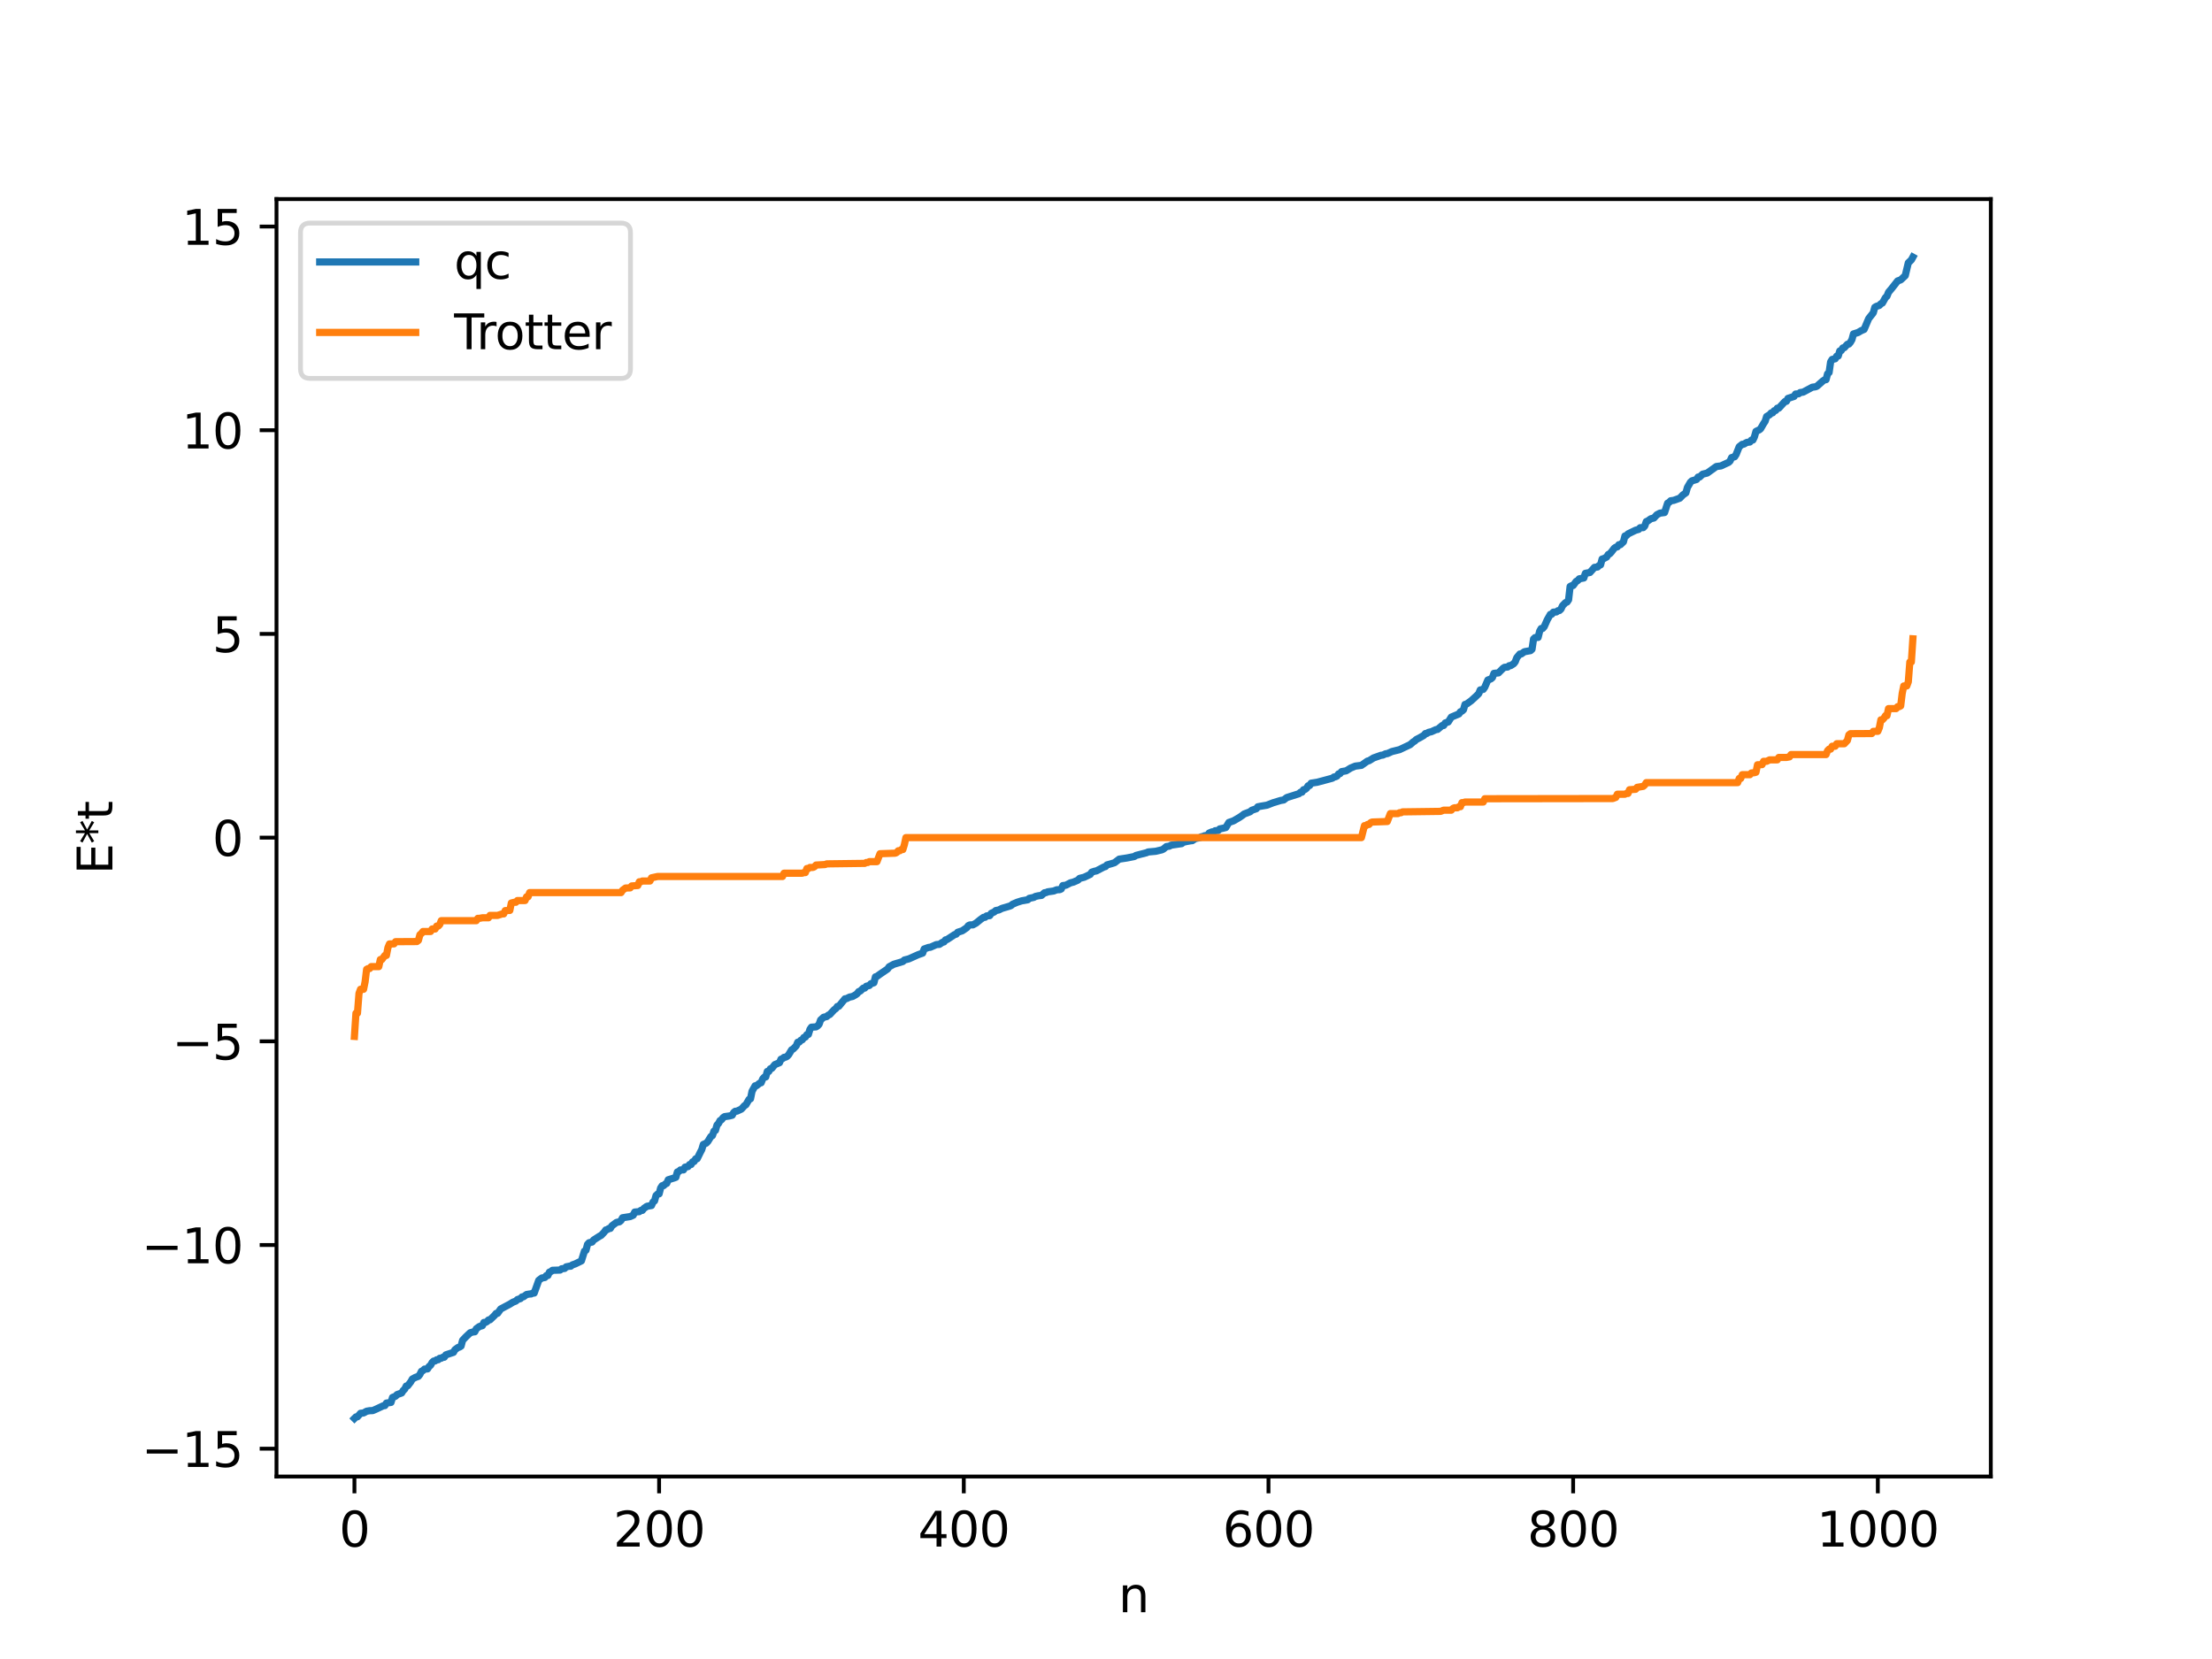 <?xml version="1.0" encoding="utf-8" standalone="no"?>
<!DOCTYPE svg PUBLIC "-//W3C//DTD SVG 1.1//EN"
  "http://www.w3.org/Graphics/SVG/1.1/DTD/svg11.dtd">
<svg xmlns:xlink="http://www.w3.org/1999/xlink" width="460.8pt" height="345.6pt" viewBox="0 0 460.8 345.6" xmlns="http://www.w3.org/2000/svg" version="1.1">
 <defs>
  <style type="text/css">*{stroke-linejoin: round; stroke-linecap: butt}</style>
 </defs>
 <g id="figure_1">
  <g id="patch_1">
   <path d="M 0 345.6 
L 460.8 345.6 
L 460.8 0 
L 0 0 
z
" style="fill: #ffffff"/>
  </g>
  <g id="axes_1">
   <g id="patch_2">
    <path d="M 57.6 307.584 
L 414.72 307.584 
L 414.72 41.472 
L 57.6 41.472 
z
" style="fill: #ffffff"/>
   </g>
   <g id="matplotlib.axis_1">
    <g id="xtick_1">
     <g id="line2d_1">
      <defs>
       <path id="m402dec55e1" d="M 0 0 
L 0 3.5 
" style="stroke: #000000; stroke-width: 0.8"/>
      </defs>
      <g>
       <use xlink:href="#m402dec55e1" x="73.833" y="307.584" style="stroke: #000000; stroke-width: 0.8"/>
      </g>
     </g>
     <g id="text_1">
      <!-- 0 -->
      <g transform="translate(70.651 322.182) scale(0.1 -0.1)">
       <defs>
        <path id="DejaVuSans-30" d="M 2034 4250 
Q 1547 4250 1301 3770 
Q 1056 3291 1056 2328 
Q 1056 1369 1301 889 
Q 1547 409 2034 409 
Q 2525 409 2770 889 
Q 3016 1369 3016 2328 
Q 3016 3291 2770 3770 
Q 2525 4250 2034 4250 
z
M 2034 4750 
Q 2819 4750 3233 4129 
Q 3647 3509 3647 2328 
Q 3647 1150 3233 529 
Q 2819 -91 2034 -91 
Q 1250 -91 836 529 
Q 422 1150 422 2328 
Q 422 3509 836 4129 
Q 1250 4750 2034 4750 
z
" transform="scale(0.016)"/>
       </defs>
       <use xlink:href="#DejaVuSans-30"/>
      </g>
     </g>
    </g>
    <g id="xtick_2">
     <g id="line2d_2">
      <g>
       <use xlink:href="#m402dec55e1" x="137.304" y="307.584" style="stroke: #000000; stroke-width: 0.8"/>
      </g>
     </g>
     <g id="text_2">
      <!-- 200 -->
      <g transform="translate(127.76 322.182) scale(0.1 -0.1)">
       <defs>
        <path id="DejaVuSans-32" d="M 1228 531 
L 3431 531 
L 3431 0 
L 469 0 
L 469 531 
Q 828 903 1448 1529 
Q 2069 2156 2228 2338 
Q 2531 2678 2651 2914 
Q 2772 3150 2772 3378 
Q 2772 3750 2511 3984 
Q 2250 4219 1831 4219 
Q 1534 4219 1204 4116 
Q 875 4013 500 3803 
L 500 4441 
Q 881 4594 1212 4672 
Q 1544 4750 1819 4750 
Q 2544 4750 2975 4387 
Q 3406 4025 3406 3419 
Q 3406 3131 3298 2873 
Q 3191 2616 2906 2266 
Q 2828 2175 2409 1742 
Q 1991 1309 1228 531 
z
" transform="scale(0.016)"/>
       </defs>
       <use xlink:href="#DejaVuSans-32"/>
       <use xlink:href="#DejaVuSans-30" x="63.623"/>
       <use xlink:href="#DejaVuSans-30" x="127.246"/>
      </g>
     </g>
    </g>
    <g id="xtick_3">
     <g id="line2d_3">
      <g>
       <use xlink:href="#m402dec55e1" x="200.775" y="307.584" style="stroke: #000000; stroke-width: 0.8"/>
      </g>
     </g>
     <g id="text_3">
      <!-- 400 -->
      <g transform="translate(191.231 322.182) scale(0.1 -0.1)">
       <defs>
        <path id="DejaVuSans-34" d="M 2419 4116 
L 825 1625 
L 2419 1625 
L 2419 4116 
z
M 2253 4666 
L 3047 4666 
L 3047 1625 
L 3713 1625 
L 3713 1100 
L 3047 1100 
L 3047 0 
L 2419 0 
L 2419 1100 
L 313 1100 
L 313 1709 
L 2253 4666 
z
" transform="scale(0.016)"/>
       </defs>
       <use xlink:href="#DejaVuSans-34"/>
       <use xlink:href="#DejaVuSans-30" x="63.623"/>
       <use xlink:href="#DejaVuSans-30" x="127.246"/>
      </g>
     </g>
    </g>
    <g id="xtick_4">
     <g id="line2d_4">
      <g>
       <use xlink:href="#m402dec55e1" x="264.246" y="307.584" style="stroke: #000000; stroke-width: 0.8"/>
      </g>
     </g>
     <g id="text_4">
      <!-- 600 -->
      <g transform="translate(254.702 322.182) scale(0.1 -0.1)">
       <defs>
        <path id="DejaVuSans-36" d="M 2113 2584 
Q 1688 2584 1439 2293 
Q 1191 2003 1191 1497 
Q 1191 994 1439 701 
Q 1688 409 2113 409 
Q 2538 409 2786 701 
Q 3034 994 3034 1497 
Q 3034 2003 2786 2293 
Q 2538 2584 2113 2584 
z
M 3366 4563 
L 3366 3988 
Q 3128 4100 2886 4159 
Q 2644 4219 2406 4219 
Q 1781 4219 1451 3797 
Q 1122 3375 1075 2522 
Q 1259 2794 1537 2939 
Q 1816 3084 2150 3084 
Q 2853 3084 3261 2657 
Q 3669 2231 3669 1497 
Q 3669 778 3244 343 
Q 2819 -91 2113 -91 
Q 1303 -91 875 529 
Q 447 1150 447 2328 
Q 447 3434 972 4092 
Q 1497 4750 2381 4750 
Q 2619 4750 2861 4703 
Q 3103 4656 3366 4563 
z
" transform="scale(0.016)"/>
       </defs>
       <use xlink:href="#DejaVuSans-36"/>
       <use xlink:href="#DejaVuSans-30" x="63.623"/>
       <use xlink:href="#DejaVuSans-30" x="127.246"/>
      </g>
     </g>
    </g>
    <g id="xtick_5">
     <g id="line2d_5">
      <g>
       <use xlink:href="#m402dec55e1" x="327.717" y="307.584" style="stroke: #000000; stroke-width: 0.8"/>
      </g>
     </g>
     <g id="text_5">
      <!-- 800 -->
      <g transform="translate(318.173 322.182) scale(0.1 -0.1)">
       <defs>
        <path id="DejaVuSans-38" d="M 2034 2216 
Q 1584 2216 1326 1975 
Q 1069 1734 1069 1313 
Q 1069 891 1326 650 
Q 1584 409 2034 409 
Q 2484 409 2743 651 
Q 3003 894 3003 1313 
Q 3003 1734 2745 1975 
Q 2488 2216 2034 2216 
z
M 1403 2484 
Q 997 2584 770 2862 
Q 544 3141 544 3541 
Q 544 4100 942 4425 
Q 1341 4750 2034 4750 
Q 2731 4750 3128 4425 
Q 3525 4100 3525 3541 
Q 3525 3141 3298 2862 
Q 3072 2584 2669 2484 
Q 3125 2378 3379 2068 
Q 3634 1759 3634 1313 
Q 3634 634 3220 271 
Q 2806 -91 2034 -91 
Q 1263 -91 848 271 
Q 434 634 434 1313 
Q 434 1759 690 2068 
Q 947 2378 1403 2484 
z
M 1172 3481 
Q 1172 3119 1398 2916 
Q 1625 2713 2034 2713 
Q 2441 2713 2670 2916 
Q 2900 3119 2900 3481 
Q 2900 3844 2670 4047 
Q 2441 4250 2034 4250 
Q 1625 4250 1398 4047 
Q 1172 3844 1172 3481 
z
" transform="scale(0.016)"/>
       </defs>
       <use xlink:href="#DejaVuSans-38"/>
       <use xlink:href="#DejaVuSans-30" x="63.623"/>
       <use xlink:href="#DejaVuSans-30" x="127.246"/>
      </g>
     </g>
    </g>
    <g id="xtick_6">
     <g id="line2d_6">
      <g>
       <use xlink:href="#m402dec55e1" x="391.188" y="307.584" style="stroke: #000000; stroke-width: 0.8"/>
      </g>
     </g>
     <g id="text_6">
      <!-- 1000 -->
      <g transform="translate(378.463 322.182) scale(0.1 -0.1)">
       <defs>
        <path id="DejaVuSans-31" d="M 794 531 
L 1825 531 
L 1825 4091 
L 703 3866 
L 703 4441 
L 1819 4666 
L 2450 4666 
L 2450 531 
L 3481 531 
L 3481 0 
L 794 0 
L 794 531 
z
" transform="scale(0.016)"/>
       </defs>
       <use xlink:href="#DejaVuSans-31"/>
       <use xlink:href="#DejaVuSans-30" x="63.623"/>
       <use xlink:href="#DejaVuSans-30" x="127.246"/>
       <use xlink:href="#DejaVuSans-30" x="190.869"/>
      </g>
     </g>
    </g>
    <g id="text_7">
     <!-- n -->
     <g transform="translate(232.991 335.861) scale(0.1 -0.1)">
      <defs>
       <path id="DejaVuSans-6e" d="M 3513 2113 
L 3513 0 
L 2938 0 
L 2938 2094 
Q 2938 2591 2744 2837 
Q 2550 3084 2163 3084 
Q 1697 3084 1428 2787 
Q 1159 2491 1159 1978 
L 1159 0 
L 581 0 
L 581 3500 
L 1159 3500 
L 1159 2956 
Q 1366 3272 1645 3428 
Q 1925 3584 2291 3584 
Q 2894 3584 3203 3211 
Q 3513 2838 3513 2113 
z
" transform="scale(0.016)"/>
      </defs>
      <use xlink:href="#DejaVuSans-6e"/>
     </g>
    </g>
   </g>
   <g id="matplotlib.axis_2">
    <g id="ytick_1">
     <g id="line2d_7">
      <defs>
       <path id="m5bd409debe" d="M 0 0 
L -3.5 0 
" style="stroke: #000000; stroke-width: 0.8"/>
      </defs>
      <g>
       <use xlink:href="#m5bd409debe" x="57.6" y="301.789" style="stroke: #000000; stroke-width: 0.8"/>
      </g>
     </g>
     <g id="text_8">
      <!-- −15 -->
      <g transform="translate(29.495 305.588) scale(0.1 -0.1)">
       <defs>
        <path id="DejaVuSans-2212" d="M 678 2272 
L 4684 2272 
L 4684 1741 
L 678 1741 
L 678 2272 
z
" transform="scale(0.016)"/>
        <path id="DejaVuSans-35" d="M 691 4666 
L 3169 4666 
L 3169 4134 
L 1269 4134 
L 1269 2991 
Q 1406 3038 1543 3061 
Q 1681 3084 1819 3084 
Q 2600 3084 3056 2656 
Q 3513 2228 3513 1497 
Q 3513 744 3044 326 
Q 2575 -91 1722 -91 
Q 1428 -91 1123 -41 
Q 819 9 494 109 
L 494 744 
Q 775 591 1075 516 
Q 1375 441 1709 441 
Q 2250 441 2565 725 
Q 2881 1009 2881 1497 
Q 2881 1984 2565 2268 
Q 2250 2553 1709 2553 
Q 1456 2553 1204 2497 
Q 953 2441 691 2322 
L 691 4666 
z
" transform="scale(0.016)"/>
       </defs>
       <use xlink:href="#DejaVuSans-2212"/>
       <use xlink:href="#DejaVuSans-31" x="83.789"/>
       <use xlink:href="#DejaVuSans-35" x="147.412"/>
      </g>
     </g>
    </g>
    <g id="ytick_2">
     <g id="line2d_8">
      <g>
       <use xlink:href="#m5bd409debe" x="57.6" y="259.356" style="stroke: #000000; stroke-width: 0.8"/>
      </g>
     </g>
     <g id="text_9">
      <!-- −10 -->
      <g transform="translate(29.495 263.156) scale(0.1 -0.1)">
       <use xlink:href="#DejaVuSans-2212"/>
       <use xlink:href="#DejaVuSans-31" x="83.789"/>
       <use xlink:href="#DejaVuSans-30" x="147.412"/>
      </g>
     </g>
    </g>
    <g id="ytick_3">
     <g id="line2d_9">
      <g>
       <use xlink:href="#m5bd409debe" x="57.6" y="216.923" style="stroke: #000000; stroke-width: 0.8"/>
      </g>
     </g>
     <g id="text_10">
      <!-- −5 -->
      <g transform="translate(35.858 220.723) scale(0.1 -0.1)">
       <use xlink:href="#DejaVuSans-2212"/>
       <use xlink:href="#DejaVuSans-35" x="83.789"/>
      </g>
     </g>
    </g>
    <g id="ytick_4">
     <g id="line2d_10">
      <g>
       <use xlink:href="#m5bd409debe" x="57.6" y="174.491" style="stroke: #000000; stroke-width: 0.8"/>
      </g>
     </g>
     <g id="text_11">
      <!-- 0 -->
      <g transform="translate(44.237 178.29) scale(0.1 -0.1)">
       <use xlink:href="#DejaVuSans-30"/>
      </g>
     </g>
    </g>
    <g id="ytick_5">
     <g id="line2d_11">
      <g>
       <use xlink:href="#m5bd409debe" x="57.6" y="132.058" style="stroke: #000000; stroke-width: 0.8"/>
      </g>
     </g>
     <g id="text_12">
      <!-- 5 -->
      <g transform="translate(44.237 135.857) scale(0.1 -0.1)">
       <use xlink:href="#DejaVuSans-35"/>
      </g>
     </g>
    </g>
    <g id="ytick_6">
     <g id="line2d_12">
      <g>
       <use xlink:href="#m5bd409debe" x="57.6" y="89.625" style="stroke: #000000; stroke-width: 0.8"/>
      </g>
     </g>
     <g id="text_13">
      <!-- 10 -->
      <g transform="translate(37.875 93.424) scale(0.1 -0.1)">
       <use xlink:href="#DejaVuSans-31"/>
       <use xlink:href="#DejaVuSans-30" x="63.623"/>
      </g>
     </g>
    </g>
    <g id="ytick_7">
     <g id="line2d_13">
      <g>
       <use xlink:href="#m5bd409debe" x="57.6" y="47.192" style="stroke: #000000; stroke-width: 0.8"/>
      </g>
     </g>
     <g id="text_14">
      <!-- 15 -->
      <g transform="translate(37.875 50.991) scale(0.1 -0.1)">
       <use xlink:href="#DejaVuSans-31"/>
       <use xlink:href="#DejaVuSans-35" x="63.623"/>
      </g>
     </g>
    </g>
    <g id="text_15">
     <!-- E*t -->
     <g transform="translate(23.416 182.148) rotate(-90) scale(0.1 -0.1)">
      <defs>
       <path id="DejaVuSans-45" d="M 628 4666 
L 3578 4666 
L 3578 4134 
L 1259 4134 
L 1259 2753 
L 3481 2753 
L 3481 2222 
L 1259 2222 
L 1259 531 
L 3634 531 
L 3634 0 
L 628 0 
L 628 4666 
z
" transform="scale(0.016)"/>
       <path id="DejaVuSans-2a" d="M 3009 3897 
L 1888 3291 
L 3009 2681 
L 2828 2375 
L 1778 3009 
L 1778 1831 
L 1422 1831 
L 1422 3009 
L 372 2375 
L 191 2681 
L 1313 3291 
L 191 3897 
L 372 4206 
L 1422 3572 
L 1422 4750 
L 1778 4750 
L 1778 3572 
L 2828 4206 
L 3009 3897 
z
" transform="scale(0.016)"/>
       <path id="DejaVuSans-74" d="M 1172 4494 
L 1172 3500 
L 2356 3500 
L 2356 3053 
L 1172 3053 
L 1172 1153 
Q 1172 725 1289 603 
Q 1406 481 1766 481 
L 2356 481 
L 2356 0 
L 1766 0 
Q 1100 0 847 248 
Q 594 497 594 1153 
L 594 3053 
L 172 3053 
L 172 3500 
L 594 3500 
L 594 4494 
L 1172 4494 
z
" transform="scale(0.016)"/>
      </defs>
      <use xlink:href="#DejaVuSans-45"/>
      <use xlink:href="#DejaVuSans-2a" x="63.184"/>
      <use xlink:href="#DejaVuSans-74" x="113.184"/>
     </g>
    </g>
   </g>
   <g id="line2d_14">
    <path d="M 73.833 295.488 
L 74.15 295.171 
L 74.467 295.142 
L 75.102 294.417 
L 75.737 294.344 
L 76.372 293.985 
L 77.006 293.874 
L 77.641 293.852 
L 78.276 293.581 
L 79.862 292.84 
L 80.18 292.81 
L 80.497 292.288 
L 81.449 292.15 
L 81.767 291.115 
L 82.401 290.86 
L 82.719 290.519 
L 83.671 290.182 
L 83.988 289.679 
L 84.305 289.387 
L 84.623 288.741 
L 84.94 288.679 
L 85.575 287.854 
L 85.892 287.285 
L 86.527 286.941 
L 87.162 286.711 
L 87.479 286.309 
L 87.796 285.671 
L 88.114 285.524 
L 88.431 285.207 
L 89.066 285.166 
L 89.383 284.659 
L 89.7 284.405 
L 90.018 283.83 
L 90.335 283.538 
L 90.653 283.502 
L 90.97 283.265 
L 91.287 283.258 
L 91.605 282.953 
L 91.922 282.944 
L 92.239 282.742 
L 92.557 282.732 
L 92.874 282.246 
L 94.461 281.721 
L 94.778 281.17 
L 95.413 280.706 
L 95.73 280.619 
L 96.048 280.413 
L 96.365 279.217 
L 97 278.538 
L 97.952 277.638 
L 98.586 277.458 
L 98.904 277.437 
L 99.221 276.804 
L 99.856 276.34 
L 100.491 276.157 
L 100.808 275.487 
L 101.125 275.482 
L 101.443 275.319 
L 101.76 274.975 
L 102.077 274.936 
L 103.029 274.022 
L 103.347 273.613 
L 103.664 273.583 
L 104.299 272.688 
L 106.203 271.677 
L 106.838 271.279 
L 107.472 271.03 
L 107.79 270.721 
L 108.424 270.519 
L 108.742 270.171 
L 109.059 270.136 
L 109.694 269.671 
L 110.329 269.564 
L 110.646 269.55 
L 110.963 269.376 
L 111.281 269.369 
L 112.233 266.714 
L 112.867 266.234 
L 113.502 266.127 
L 113.82 265.731 
L 114.137 265.71 
L 114.454 265.008 
L 114.772 264.888 
L 115.089 264.627 
L 116.676 264.576 
L 116.993 264.313 
L 117.628 264.238 
L 117.945 263.908 
L 118.58 263.78 
L 118.897 263.769 
L 119.215 263.508 
L 119.849 263.285 
L 121.119 262.665 
L 121.753 260.63 
L 122.071 260.451 
L 122.388 259.235 
L 122.705 258.886 
L 123.34 258.743 
L 123.658 258.318 
L 124.927 257.506 
L 125.244 257.341 
L 125.879 256.674 
L 126.196 256.219 
L 126.514 256.146 
L 126.831 255.922 
L 127.148 255.895 
L 127.466 255.368 
L 128.418 254.655 
L 129.053 254.518 
L 129.37 254.249 
L 129.687 253.682 
L 131.274 253.434 
L 131.909 253.154 
L 132.226 252.494 
L 133.178 252.407 
L 133.496 252.15 
L 133.813 252.144 
L 134.13 251.737 
L 134.765 251.294 
L 135.4 251.184 
L 135.717 251.132 
L 136.034 250.408 
L 136.352 250.176 
L 136.669 249.047 
L 136.986 248.757 
L 137.304 248.703 
L 137.621 247.486 
L 137.939 247.01 
L 138.256 246.98 
L 138.573 246.658 
L 138.891 246.521 
L 139.208 245.766 
L 140.477 245.378 
L 140.795 245.252 
L 141.112 244.139 
L 141.429 244.035 
L 141.747 243.72 
L 142.381 243.708 
L 142.699 243.144 
L 143.334 243.02 
L 143.651 242.595 
L 143.968 242.59 
L 144.286 242.026 
L 144.603 241.961 
L 144.92 241.406 
L 145.238 241.376 
L 145.872 240.086 
L 146.19 239.482 
L 146.507 238.414 
L 147.142 238.132 
L 147.459 237.788 
L 148.094 236.753 
L 148.411 236.571 
L 148.729 235.634 
L 149.046 235.482 
L 149.363 234.373 
L 149.681 234.038 
L 149.998 233.441 
L 150.315 233.255 
L 150.633 232.826 
L 150.95 232.614 
L 151.902 232.482 
L 152.537 232.322 
L 152.854 231.737 
L 153.172 231.496 
L 153.489 231.484 
L 154.441 231.046 
L 155.076 230.341 
L 155.393 230.136 
L 156.028 229.035 
L 156.345 228.899 
L 156.662 227.335 
L 157.297 226.199 
L 157.615 226.157 
L 158.249 225.647 
L 158.567 225.552 
L 158.884 224.753 
L 159.201 224.409 
L 159.519 224.347 
L 159.836 223.207 
L 160.153 223.204 
L 160.471 222.655 
L 160.788 222.548 
L 161.423 221.772 
L 162.375 221.386 
L 162.692 220.654 
L 163.01 220.543 
L 163.327 220.267 
L 163.644 220.231 
L 163.962 220.069 
L 164.279 219.73 
L 164.914 218.693 
L 165.231 218.524 
L 165.866 217.873 
L 166.183 217.116 
L 166.5 217.077 
L 166.818 216.718 
L 167.135 216.603 
L 167.453 216.129 
L 167.77 216.044 
L 168.087 215.532 
L 168.405 215.48 
L 168.722 214.442 
L 169.039 213.984 
L 169.991 213.915 
L 170.309 213.719 
L 170.626 213.387 
L 170.943 212.488 
L 171.578 211.91 
L 172.213 211.775 
L 172.53 211.484 
L 172.848 211.35 
L 173.8 210.324 
L 174.117 210.119 
L 174.434 209.663 
L 174.752 209.621 
L 176.021 208.068 
L 176.339 208.04 
L 176.973 207.715 
L 177.608 207.584 
L 178.243 207.226 
L 178.56 206.997 
L 178.877 206.578 
L 179.195 206.469 
L 179.829 205.854 
L 180.147 205.834 
L 180.464 205.456 
L 181.099 205.292 
L 181.416 204.933 
L 182.051 204.723 
L 182.368 203.494 
L 182.686 203.398 
L 183.32 202.936 
L 184.907 201.855 
L 185.224 201.398 
L 186.177 200.877 
L 186.811 200.684 
L 187.446 200.502 
L 188.081 200.299 
L 188.398 199.99 
L 189.35 199.743 
L 191.254 198.887 
L 192.206 198.55 
L 192.524 197.69 
L 193.476 197.358 
L 193.793 197.338 
L 195.062 196.775 
L 195.697 196.726 
L 196.332 196.297 
L 196.649 196.223 
L 196.967 195.792 
L 197.284 195.73 
L 198.871 194.686 
L 199.188 194.606 
L 199.505 194.21 
L 200.458 193.9 
L 201.41 193.248 
L 201.727 192.828 
L 202.044 192.679 
L 202.679 192.661 
L 203.314 192.314 
L 204.266 191.542 
L 204.9 191.092 
L 205.218 191.087 
L 205.535 190.801 
L 206.17 190.743 
L 206.487 190.265 
L 207.122 189.973 
L 207.439 189.687 
L 208.074 189.56 
L 208.709 189.239 
L 210.296 188.771 
L 210.613 188.65 
L 210.93 188.37 
L 211.882 187.963 
L 212.834 187.66 
L 214.104 187.438 
L 214.421 187.142 
L 215.373 186.941 
L 215.691 186.746 
L 216.325 186.603 
L 216.96 186.532 
L 217.595 185.973 
L 217.912 185.954 
L 218.229 185.792 
L 219.499 185.61 
L 220.134 185.358 
L 220.768 185.332 
L 221.086 185.181 
L 221.403 184.483 
L 222.038 184.413 
L 222.99 183.914 
L 223.624 183.754 
L 224.577 183.336 
L 224.894 182.986 
L 225.846 182.749 
L 227.115 182.144 
L 227.433 181.684 
L 228.067 181.478 
L 228.385 181.435 
L 229.972 180.606 
L 230.289 180.521 
L 230.606 180.175 
L 231.558 179.914 
L 232.193 179.712 
L 233.145 178.976 
L 234.732 178.736 
L 236.319 178.424 
L 236.636 178.204 
L 238.858 177.636 
L 239.175 177.482 
L 240.762 177.338 
L 241.396 177.186 
L 242.031 177.036 
L 242.348 176.882 
L 242.983 176.354 
L 243.618 176.267 
L 243.935 176.069 
L 246.157 175.739 
L 246.474 175.472 
L 247.109 175.318 
L 248.061 175.148 
L 248.378 175.121 
L 249.013 174.685 
L 249.965 174.491 
L 250.282 174.305 
L 250.6 174.271 
L 250.917 174.101 
L 251.552 174.021 
L 251.869 173.548 
L 252.504 173.282 
L 252.821 173.281 
L 253.139 173.053 
L 253.773 173.012 
L 254.091 172.677 
L 254.725 172.551 
L 255.36 172.389 
L 255.995 171.333 
L 256.947 171.005 
L 258.216 170.268 
L 258.851 169.831 
L 259.168 169.571 
L 260.438 169.094 
L 260.755 168.799 
L 261.707 168.477 
L 262.024 168.073 
L 262.659 167.947 
L 263.929 167.733 
L 265.198 167.233 
L 266.785 166.752 
L 267.42 166.644 
L 268.054 166.151 
L 270.593 165.344 
L 270.91 165.046 
L 271.228 165.021 
L 271.545 164.51 
L 271.862 164.452 
L 272.18 164.205 
L 272.497 163.699 
L 272.815 163.644 
L 273.132 163.153 
L 274.401 162.956 
L 277.575 162.106 
L 277.892 161.86 
L 278.21 161.82 
L 278.527 161.66 
L 278.844 161.219 
L 279.162 161.149 
L 279.479 160.745 
L 280.431 160.575 
L 281.383 159.99 
L 282.335 159.596 
L 283.605 159.437 
L 284.874 158.544 
L 285.191 158.478 
L 286.143 157.889 
L 287.73 157.328 
L 288.048 157.308 
L 288.682 157.014 
L 289 156.995 
L 289.952 156.562 
L 291.539 156.17 
L 293.76 155.119 
L 294.395 154.561 
L 294.712 154.377 
L 295.029 154.06 
L 295.664 153.738 
L 296.616 153.192 
L 296.934 152.81 
L 297.251 152.787 
L 297.568 152.568 
L 298.203 152.421 
L 299.155 151.985 
L 299.472 151.951 
L 300.424 151.149 
L 300.742 151.129 
L 301.059 150.609 
L 301.694 150.397 
L 302.329 149.39 
L 303.915 148.726 
L 304.233 148.277 
L 304.55 148.146 
L 304.867 147.854 
L 305.185 146.745 
L 305.502 146.674 
L 306.454 145.992 
L 307.406 145.127 
L 308.041 144.511 
L 308.358 143.728 
L 308.993 143.607 
L 309.31 143.146 
L 309.945 141.664 
L 310.58 141.426 
L 310.897 141.143 
L 311.215 140.277 
L 312.167 140.173 
L 313.119 139.212 
L 313.436 139.012 
L 314.071 138.953 
L 314.388 138.684 
L 314.705 138.658 
L 315.34 138.259 
L 315.658 137.84 
L 315.975 137.005 
L 316.61 136.245 
L 316.927 136.22 
L 317.562 135.767 
L 318.831 135.537 
L 319.148 135.25 
L 319.466 133.11 
L 319.783 132.818 
L 320.418 132.784 
L 320.735 131.494 
L 321.053 130.934 
L 321.37 130.911 
L 321.687 130.55 
L 322.322 129.115 
L 322.957 127.996 
L 323.274 127.942 
L 323.591 127.522 
L 324.226 127.478 
L 324.543 127.23 
L 324.861 127.178 
L 325.178 126.886 
L 325.496 126.188 
L 326.13 125.535 
L 326.448 125.415 
L 326.765 124.947 
L 327.082 122.173 
L 327.4 122.004 
L 327.717 121.968 
L 328.352 121.11 
L 328.669 120.957 
L 328.986 120.58 
L 329.939 120.406 
L 330.256 119.437 
L 331.208 119.26 
L 332.16 118.192 
L 332.795 118.117 
L 333.112 117.802 
L 333.429 117.665 
L 333.747 116.459 
L 334.064 116.38 
L 334.699 116.036 
L 335.016 115.514 
L 335.334 115.369 
L 335.651 115.025 
L 336.286 114.202 
L 336.603 113.987 
L 336.92 113.915 
L 337.238 113.475 
L 337.555 113.468 
L 338.19 112.869 
L 338.507 111.647 
L 338.824 111.574 
L 339.142 111.225 
L 340.729 110.456 
L 341.363 110.279 
L 341.681 109.93 
L 342.315 109.91 
L 342.633 109.582 
L 342.95 108.656 
L 343.267 108.526 
L 343.902 108.066 
L 344.537 107.909 
L 345.172 107.216 
L 345.806 106.896 
L 346.758 106.769 
L 347.393 104.824 
L 347.71 104.655 
L 348.028 104.322 
L 348.662 104.236 
L 349.932 103.778 
L 350.567 103.117 
L 351.201 102.667 
L 351.519 101.538 
L 352.153 100.453 
L 352.471 100.164 
L 353.423 99.886 
L 353.74 99.381 
L 354.058 99.374 
L 354.692 98.779 
L 355.644 98.546 
L 357.548 97.184 
L 358.5 97.061 
L 359.135 96.762 
L 360.087 96.326 
L 360.405 96.038 
L 360.722 95.327 
L 361.357 95.153 
L 361.674 94.653 
L 362.309 93.058 
L 362.943 92.559 
L 363.261 92.53 
L 363.896 92.161 
L 364.53 92.08 
L 364.848 91.69 
L 365.165 91.662 
L 365.482 90.992 
L 365.8 89.867 
L 366.434 89.567 
L 366.752 89.339 
L 367.386 88.237 
L 367.704 87.775 
L 368.021 86.768 
L 368.656 86.389 
L 368.973 86.024 
L 369.291 85.99 
L 369.608 85.562 
L 369.925 85.496 
L 370.243 85.034 
L 370.56 85.024 
L 371.829 83.644 
L 372.147 83.597 
L 372.464 82.998 
L 373.734 82.585 
L 374.051 82.084 
L 374.686 82.032 
L 375.003 81.78 
L 375.638 81.681 
L 377.542 80.661 
L 378.177 80.578 
L 378.494 80.46 
L 379.763 79.341 
L 380.081 79.134 
L 380.398 79.092 
L 380.715 77.869 
L 381.033 77.601 
L 381.35 75.388 
L 381.667 74.877 
L 382.302 74.745 
L 382.62 74.193 
L 382.937 74.166 
L 383.254 73.114 
L 383.572 73.023 
L 383.889 72.482 
L 384.206 72.422 
L 384.841 71.724 
L 385.158 71.67 
L 385.476 71.295 
L 385.793 70.743 
L 386.11 69.564 
L 387.062 69.272 
L 387.697 68.894 
L 388.332 68.616 
L 389.284 66.364 
L 390.236 65.166 
L 390.553 64.027 
L 390.871 63.83 
L 391.505 63.62 
L 391.823 63.278 
L 392.14 63.126 
L 392.775 61.994 
L 393.092 61.701 
L 393.41 60.89 
L 394.044 60.135 
L 395.314 58.525 
L 395.948 58.304 
L 396.9 57.411 
L 397.535 54.75 
L 398.17 54.144 
L 398.487 53.568 
L 398.487 53.568 
" clip-path="url(#p45d7682440)" style="fill: none; stroke: #1f77b4; stroke-width: 1.5; stroke-linecap: square"/>
   </g>
   <g id="line2d_15">
    <path d="M 73.833 215.905 
L 74.15 211.073 
L 74.467 211.073 
L 74.785 206.942 
L 75.102 206.084 
L 75.737 206.084 
L 76.054 204.538 
L 76.372 201.929 
L 76.689 201.769 
L 77.006 201.769 
L 77.324 201.365 
L 78.91 201.365 
L 79.228 199.893 
L 79.545 199.893 
L 80.18 199.031 
L 80.497 199.031 
L 80.815 197.403 
L 81.132 196.637 
L 82.084 196.624 
L 82.401 196.17 
L 86.844 196.144 
L 87.162 195.896 
L 87.479 194.717 
L 87.796 194.456 
L 88.114 194.048 
L 89.7 194.048 
L 90.018 193.526 
L 90.653 193.526 
L 90.97 192.92 
L 91.287 192.92 
L 91.605 192.604 
L 91.922 191.792 
L 99.221 191.792 
L 99.539 191.308 
L 99.856 191.308 
L 100.491 191.194 
L 101.76 191.194 
L 102.077 190.692 
L 103.664 190.692 
L 104.616 190.383 
L 104.934 190.383 
L 105.251 189.696 
L 106.203 189.661 
L 106.52 188.109 
L 107.155 187.955 
L 107.472 187.955 
L 107.79 187.598 
L 109.377 187.598 
L 109.694 186.813 
L 110.011 186.813 
L 110.329 185.947 
L 129.37 185.947 
L 129.687 185.454 
L 130.322 184.991 
L 131.274 184.962 
L 131.591 184.559 
L 132.861 184.467 
L 133.178 183.691 
L 133.496 183.691 
L 133.813 183.529 
L 135.4 183.529 
L 135.717 182.867 
L 136.986 182.591 
L 163.01 182.591 
L 163.327 181.905 
L 167.135 181.905 
L 167.453 181.78 
L 167.77 181.78 
L 168.087 180.93 
L 168.405 180.93 
L 168.722 180.703 
L 169.357 180.703 
L 169.674 180.557 
L 169.991 180.206 
L 171.896 180.1 
L 172.213 179.959 
L 180.147 179.855 
L 180.464 179.674 
L 180.781 179.674 
L 181.099 179.497 
L 182.686 179.497 
L 183.32 177.846 
L 186.494 177.735 
L 186.811 177.59 
L 187.129 177.227 
L 187.446 177.227 
L 187.763 176.981 
L 188.081 176.981 
L 188.398 175.955 
L 188.715 174.491 
L 283.605 174.491 
L 284.239 172 
L 284.557 172 
L 284.874 171.754 
L 285.191 171.754 
L 285.509 171.391 
L 285.826 171.246 
L 289 171.135 
L 289.634 169.484 
L 291.221 169.484 
L 291.539 169.307 
L 291.856 169.307 
L 292.173 169.127 
L 300.107 169.022 
L 300.742 168.775 
L 302.329 168.775 
L 302.646 168.424 
L 302.963 168.278 
L 303.598 168.278 
L 303.915 168.051 
L 304.233 168.051 
L 304.55 167.202 
L 304.867 167.202 
L 305.185 167.076 
L 308.993 167.076 
L 309.31 166.39 
L 335.968 166.352 
L 336.603 166.114 
L 336.92 165.452 
L 338.507 165.452 
L 338.824 165.29 
L 339.142 165.29 
L 339.459 164.514 
L 340.729 164.422 
L 341.046 164.019 
L 342.315 163.811 
L 342.633 163.527 
L 342.95 163.034 
L 361.991 163.034 
L 362.309 162.168 
L 362.626 162.168 
L 362.943 161.383 
L 364.53 161.383 
L 364.848 161.026 
L 365.482 160.964 
L 365.8 160.872 
L 366.117 159.32 
L 367.069 159.285 
L 367.386 158.598 
L 368.021 158.598 
L 368.656 158.289 
L 370.243 158.289 
L 370.56 157.787 
L 372.147 157.787 
L 372.781 157.673 
L 373.099 157.189 
L 380.398 157.189 
L 380.715 156.377 
L 381.033 156.061 
L 381.35 156.061 
L 381.667 155.455 
L 382.302 155.455 
L 382.62 154.933 
L 384.206 154.933 
L 384.841 154.264 
L 385.158 153.085 
L 385.476 152.837 
L 389.919 152.811 
L 390.236 152.357 
L 391.188 152.344 
L 391.505 151.578 
L 391.823 149.95 
L 392.14 149.95 
L 392.458 149.621 
L 392.775 149.088 
L 393.092 149.088 
L 393.41 147.616 
L 394.996 147.616 
L 395.314 147.212 
L 395.631 147.212 
L 395.948 147.052 
L 396.266 144.443 
L 396.583 142.897 
L 397.218 142.897 
L 397.535 142.039 
L 397.853 137.908 
L 398.17 137.908 
L 398.487 133.076 
L 398.487 133.076 
" clip-path="url(#p45d7682440)" style="fill: none; stroke: #ff7f0e; stroke-width: 1.5; stroke-linecap: square"/>
   </g>
   <g id="patch_3">
    <path d="M 57.6 307.584 
L 57.6 41.472 
" style="fill: none; stroke: #000000; stroke-width: 0.8; stroke-linejoin: miter; stroke-linecap: square"/>
   </g>
   <g id="patch_4">
    <path d="M 414.72 307.584 
L 414.72 41.472 
" style="fill: none; stroke: #000000; stroke-width: 0.8; stroke-linejoin: miter; stroke-linecap: square"/>
   </g>
   <g id="patch_5">
    <path d="M 57.6 307.584 
L 414.72 307.584 
" style="fill: none; stroke: #000000; stroke-width: 0.8; stroke-linejoin: miter; stroke-linecap: square"/>
   </g>
   <g id="patch_6">
    <path d="M 57.6 41.472 
L 414.72 41.472 
" style="fill: none; stroke: #000000; stroke-width: 0.8; stroke-linejoin: miter; stroke-linecap: square"/>
   </g>
   <g id="legend_1">
    <g id="patch_7">
     <path d="M 64.6 78.828 
L 129.342 78.828 
Q 131.342 78.828 131.342 76.828 
L 131.342 48.472 
Q 131.342 46.472 129.342 46.472 
L 64.6 46.472 
Q 62.6 46.472 62.6 48.472 
L 62.6 76.828 
Q 62.6 78.828 64.6 78.828 
z
" style="fill: #ffffff; opacity: 0.8; stroke: #cccccc; stroke-linejoin: miter"/>
    </g>
    <g id="line2d_16">
     <path d="M 66.6 54.57 
L 76.6 54.57 
L 86.6 54.57 
" style="fill: none; stroke: #1f77b4; stroke-width: 1.5; stroke-linecap: square"/>
    </g>
    <g id="text_16">
     <!-- qc -->
     <g transform="translate(94.6 58.07) scale(0.1 -0.1)">
      <defs>
       <path id="DejaVuSans-71" d="M 947 1747 
Q 947 1113 1208 752 
Q 1469 391 1925 391 
Q 2381 391 2643 752 
Q 2906 1113 2906 1747 
Q 2906 2381 2643 2742 
Q 2381 3103 1925 3103 
Q 1469 3103 1208 2742 
Q 947 2381 947 1747 
z
M 2906 525 
Q 2725 213 2448 61 
Q 2172 -91 1784 -91 
Q 1150 -91 751 415 
Q 353 922 353 1747 
Q 353 2572 751 3078 
Q 1150 3584 1784 3584 
Q 2172 3584 2448 3432 
Q 2725 3281 2906 2969 
L 2906 3500 
L 3481 3500 
L 3481 -1331 
L 2906 -1331 
L 2906 525 
z
" transform="scale(0.016)"/>
       <path id="DejaVuSans-63" d="M 3122 3366 
L 3122 2828 
Q 2878 2963 2633 3030 
Q 2388 3097 2138 3097 
Q 1578 3097 1268 2742 
Q 959 2388 959 1747 
Q 959 1106 1268 751 
Q 1578 397 2138 397 
Q 2388 397 2633 464 
Q 2878 531 3122 666 
L 3122 134 
Q 2881 22 2623 -34 
Q 2366 -91 2075 -91 
Q 1284 -91 818 406 
Q 353 903 353 1747 
Q 353 2603 823 3093 
Q 1294 3584 2113 3584 
Q 2378 3584 2631 3529 
Q 2884 3475 3122 3366 
z
" transform="scale(0.016)"/>
      </defs>
      <use xlink:href="#DejaVuSans-71"/>
      <use xlink:href="#DejaVuSans-63" x="63.477"/>
     </g>
    </g>
    <g id="line2d_17">
     <path d="M 66.6 69.249 
L 76.6 69.249 
L 86.6 69.249 
" style="fill: none; stroke: #ff7f0e; stroke-width: 1.5; stroke-linecap: square"/>
    </g>
    <g id="text_17">
     <!-- Trotter -->
     <g transform="translate(94.6 72.749) scale(0.1 -0.1)">
      <defs>
       <path id="DejaVuSans-54" d="M -19 4666 
L 3928 4666 
L 3928 4134 
L 2272 4134 
L 2272 0 
L 1638 0 
L 1638 4134 
L -19 4134 
L -19 4666 
z
" transform="scale(0.016)"/>
       <path id="DejaVuSans-72" d="M 2631 2963 
Q 2534 3019 2420 3045 
Q 2306 3072 2169 3072 
Q 1681 3072 1420 2755 
Q 1159 2438 1159 1844 
L 1159 0 
L 581 0 
L 581 3500 
L 1159 3500 
L 1159 2956 
Q 1341 3275 1631 3429 
Q 1922 3584 2338 3584 
Q 2397 3584 2469 3576 
Q 2541 3569 2628 3553 
L 2631 2963 
z
" transform="scale(0.016)"/>
       <path id="DejaVuSans-6f" d="M 1959 3097 
Q 1497 3097 1228 2736 
Q 959 2375 959 1747 
Q 959 1119 1226 758 
Q 1494 397 1959 397 
Q 2419 397 2687 759 
Q 2956 1122 2956 1747 
Q 2956 2369 2687 2733 
Q 2419 3097 1959 3097 
z
M 1959 3584 
Q 2709 3584 3137 3096 
Q 3566 2609 3566 1747 
Q 3566 888 3137 398 
Q 2709 -91 1959 -91 
Q 1206 -91 779 398 
Q 353 888 353 1747 
Q 353 2609 779 3096 
Q 1206 3584 1959 3584 
z
" transform="scale(0.016)"/>
       <path id="DejaVuSans-65" d="M 3597 1894 
L 3597 1613 
L 953 1613 
Q 991 1019 1311 708 
Q 1631 397 2203 397 
Q 2534 397 2845 478 
Q 3156 559 3463 722 
L 3463 178 
Q 3153 47 2828 -22 
Q 2503 -91 2169 -91 
Q 1331 -91 842 396 
Q 353 884 353 1716 
Q 353 2575 817 3079 
Q 1281 3584 2069 3584 
Q 2775 3584 3186 3129 
Q 3597 2675 3597 1894 
z
M 3022 2063 
Q 3016 2534 2758 2815 
Q 2500 3097 2075 3097 
Q 1594 3097 1305 2825 
Q 1016 2553 972 2059 
L 3022 2063 
z
" transform="scale(0.016)"/>
      </defs>
      <use xlink:href="#DejaVuSans-54"/>
      <use xlink:href="#DejaVuSans-72" x="46.334"/>
      <use xlink:href="#DejaVuSans-6f" x="85.197"/>
      <use xlink:href="#DejaVuSans-74" x="146.379"/>
      <use xlink:href="#DejaVuSans-74" x="185.588"/>
      <use xlink:href="#DejaVuSans-65" x="224.797"/>
      <use xlink:href="#DejaVuSans-72" x="286.32"/>
     </g>
    </g>
   </g>
  </g>
 </g>
 <defs>
  <clipPath id="p45d7682440">
   <rect x="57.6" y="41.472" width="357.12" height="266.112"/>
  </clipPath>
 </defs>
</svg>
